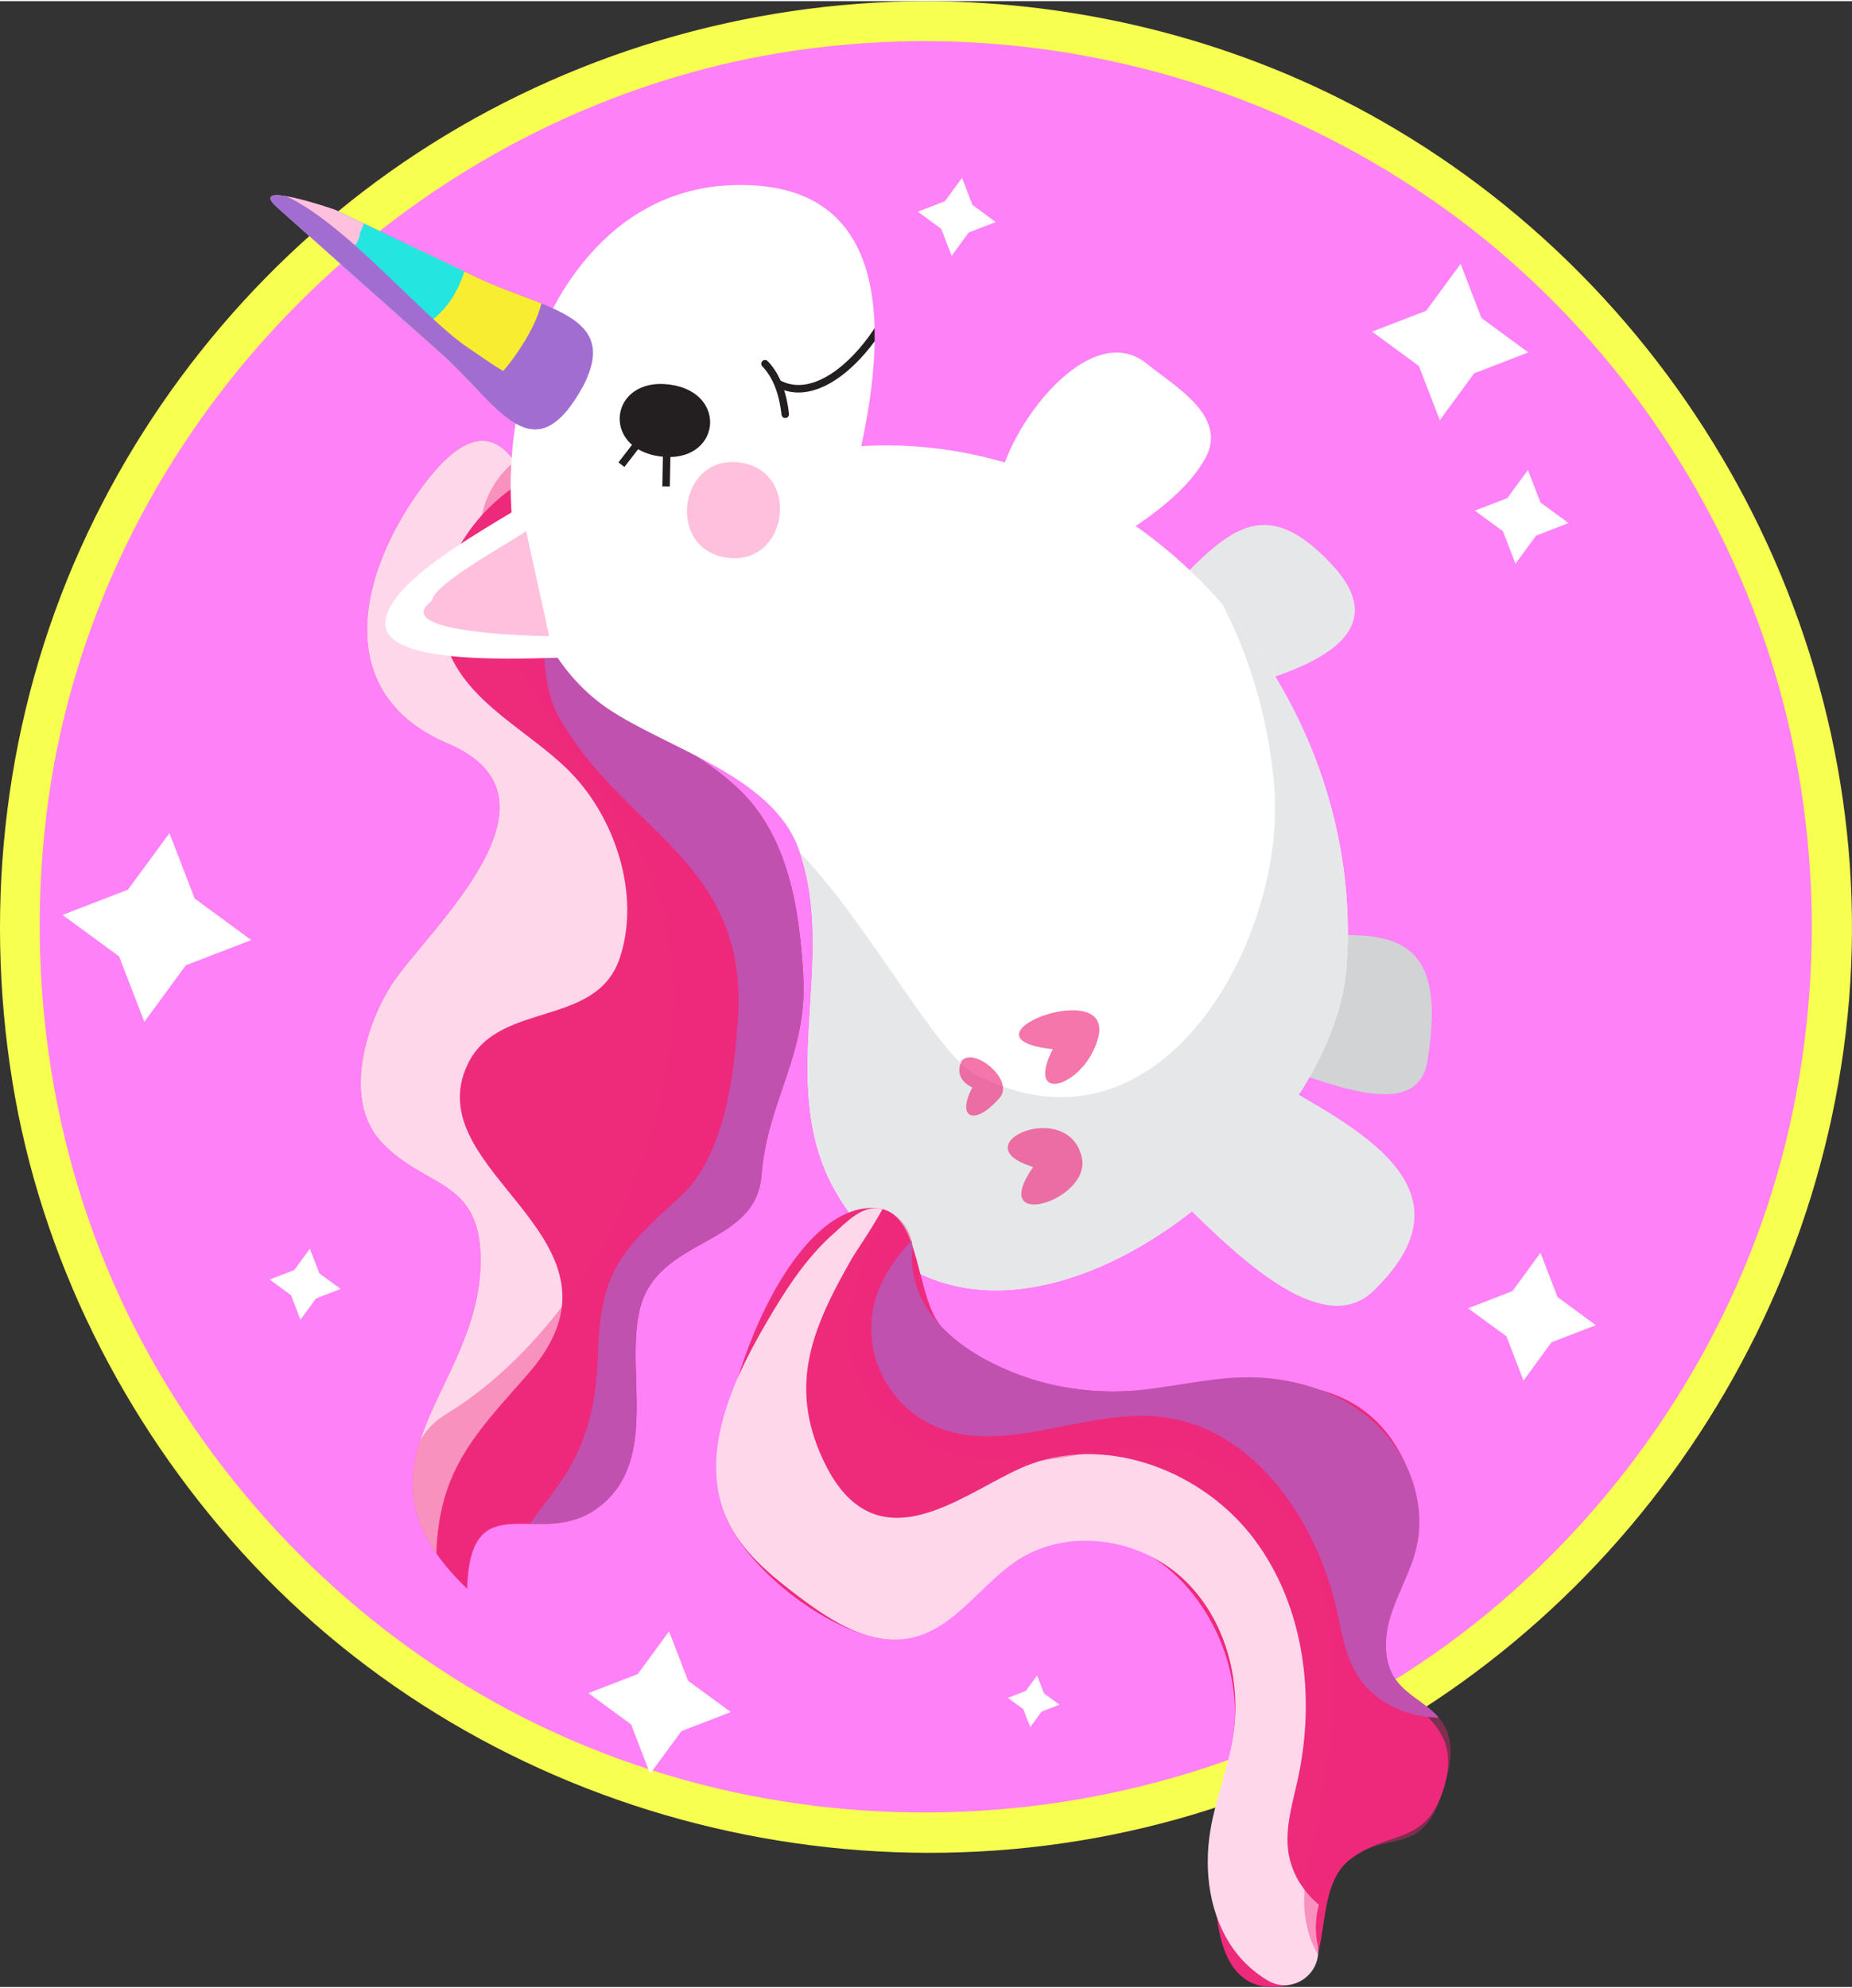 <svg xmlns="http://www.w3.org/2000/svg" xmlns:xlink="http://www.w3.org/1999/xlink" width="464" height="498" viewBox="0 0 463.894 497.316"><rect x="0" y="0" width="463.894" height="497.316" fill="#333333" stroke="none"/><style><![CDATA[.B{fill:#ee2a7b}.C{fill:#a26dd1}.D{clip-path:url(#F)}.E{fill:#e6e7e8}.F{fill:#ffc0dd}.G{clip-path:url(#L)}.H{clip-path:url(#D)}.I{stroke-miterlimit:10}.J{stroke-width:1.881}]]></style><circle cx="231.869" cy="231.989" r="226.989" fill="#fe81f7"/><path d="M231.87 10c45.375.138 89.49 13.977 126.828 39.755 36.13 24.944 64.36 61.124 80.245 102.002 16.63 42.802 19.28 90.408 8.136 134.895-10.764 42.97-34.852 81.794-67.767 111.303-68.38 61.305-170.925 72.964-251.807 30.015-38.86-20.635-70.785-52.934-91.616-91.615-21.695-40.287-29.72-86.9-24.318-132.206C22.263 114.457 90.2 39.132 177.207 16.78c17.862-4.6 36.235-6.725 54.662-6.78 6.447-.02 6.45-10.02 0-10-45.242.138-89.69 13.322-127.522 38.17-36.663 24.08-66.068 58.716-84.09 98.676-18.873 41.845-24.488 88.6-17.138 133.832 7.124 43.844 27.7 84.946 57.47 117.77 61.45 67.756 160.268 92.5 246.64 63.004 85.385-29.16 146.526-107.654 155.543-197.117C471.894 163.822 424.688 74.742 345.9 29.92 311.28 10.215 271.652.12 231.87 0c-6.45-.02-6.448 9.98-.001 10z" fill="#f7ff50"/><g transform="translate(-111.828 -230.301)"><path d="M418.813 403.044c15.64-3.996 44.643-12.295 26.712-31.545-18.032-19.45-27.367-7.4-43.53 9.348" class="E"/><path d="M431.004 497.116c10.07 2.184 35.666 15.214 38.374-1.34 5.35-33.1-9.256-33.845-38.278-29.995" fill="#d1d3d4"/><path d="M258.552 390.946c-7.776-1.45-36.686-2.606-37.103-13.784-.435-11.67 18.917-17.322 27.066-19.825" fill="#fff"/><path d="M215.514 354.845c-14.457 21.313-19.623 49.438 8.51 61.386 32.33 13.73-5.03 46.6-13.896 60.065-6.68 10.146-12.512 29.184-2.82 39.668 10.834 11.71 24.71 9.05 24.906 29.22.3 33.16-36.07 51.196-3.392 82.68.773-26.767 18.055-9.763 32.373-19.976 15.972-11.393 7.248-33.657 10.79-49.55 4.196-18.83 29.15-15.755 30.58-33.98 1.472-18.766 11.61-30.234 10.466-50.06-.958-16.57-3.663-35.04-16.465-46.968-14.45-13.472-32.133-16.583-40.472-36.497-7.606-18.158-12.4-77.51-40.578-35.99-7.248 10.684 7.075-10.426 0 0z" class="B"/><defs><path id="A" d="M215.514 354.845c-14.457 21.313-19.623 49.438 8.51 61.386 32.33 13.73-5.03 46.6-13.896 60.065-6.68 10.146-12.512 29.184-2.82 39.668 10.834 11.71 24.71 9.05 24.906 29.22.3 33.16-36.07 51.196-3.392 82.68.773-26.767 18.055-9.763 32.373-19.976 15.972-11.393 7.248-33.657 10.79-49.55 4.196-18.83 29.15-15.755 30.58-33.98 1.472-18.766 11.61-30.234 10.466-50.06-.958-16.57-3.663-35.04-16.465-46.968-14.45-13.472-32.133-16.583-40.472-36.497-7.606-18.158-12.4-77.51-40.578-35.99-7.248 10.684 7.075-10.426 0 0z"/></defs><clipPath id="B"><use xlink:href="#A"/></clipPath><g clip-path="url(#B)"><path d="M246.317 348.597c-13.645 6.626-25.53 21.834-23.78 37.7 2 18.13 21.026 25.634 32.273 37.222 11.198 11.546 17.478 30.63 12.286 46.347-5.847 17.7-30.323 10.635-38.045 26.517-13.41 27.577 44.878 43.68 15.014 77.73-12.958 14.78-22.275 23.806-22.943 44.923-.684 21.62 7.684 43.648 23.498 58.583-35.796-22.04-57.844-39.326-66.618-83.102-8.517-42.506-2.805-86.048 2.016-128.62 4.2-37.186 3.343-78.257 20.528-112.446 5.355-10.653 13.23-23.572 26.053-25.945 8.133-1.504 32.183 15.045 19.72 21.103-16.594 8.058 6.285-3.055 0 0z" fill="#ffd7eb"/><path d="M251.56 409.04c15.973 29.203 47.83 36.3 45.105 76.212-.974 14.274-3.32 34.294-14.56 44.548-14.232 12.97-19.867 18.3-20.477 38.715-.428 14.306-3.026 24.7-11.87 36.1-6.605 8.515-15.905 20.596-6.995 31.153 22.18 26.284 66.098-10.32 80.965-27.1 39.947-45.074 66.176-124.5 41.103-182.965-8.79-20.495-44.53-60.317-68.753-57.87-8.81.887-29.237-5.63-35.88-2.213-12.94 6.657-14.762 32.2-8.638 43.418 3.133 5.73-5.706-10.443 0 0z" class="C"/><path d="M223.507 584.193c43.342-26.31 74.517-100.384 45.77-145.46-12.15-19.046-59.618-74.628-24.85-95.817 28.957-17.666 52.396 43.677 62.45 57.633 9.855 13.668 19.175 20.996 20.48 39.108 1.198 16.623-1.67 33.56-5.338 49.71-3.824 16.837-8.304 33.762-13.695 50.168-6.8 20.688-20.366 37.86-27.324 58.39-4.374 12.903-7.955 29.737-22.165 35.418-13.42 5.364-27.968.795-41.585 6.136-9.543 3.742-7.84-1.838-5.09-9.848 4.89-14.216-4.08-36.072 11.347-45.435 7.62-4.626-15.563 9.445 0 0z" opacity=".4" class="B"/></g><path d="M294.07 276.444c-57.35 3.057-72.51 102.275-29.95 131.058 14.623 9.89 41.02 16.767 47.672 34.91 10.353 28.234-6.476 59.938 10 87.13 36.435 60.096 123.508-7.674 127.313-57.347 5.205-67.962-50.85-134.556-121.54-130.46 6.53-30.36 7.37-67.468-33.507-65.292-39.21 2.1 39.215-2.088 0 0z" fill="#fff"/><defs><path id="C" d="M294.07 276.444c-57.35 3.057-72.51 102.275-29.95 131.058 14.623 9.89 41.02 16.767 47.672 34.91 10.353 28.234-6.476 59.938 10 87.13 36.435 60.096 123.508-7.674 127.313-57.347 5.205-67.962-50.85-134.556-121.54-130.46 6.53-30.36 7.37-67.468-33.507-65.292-39.21 2.1 39.215-2.088 0 0z"/></defs><clipPath id="D"><use xlink:href="#C"/></clipPath><path d="M355.842 498.885c46.356 24.69 78.355-33.666 75.164-71.946-1.97-23.63-10.9-47.623-26.433-65.712-6.31-7.346-22.4-13.798-19.563-24.176 2.573-9.408 11.86-16.312 21.242-17.75 44.557-6.823 93.488 57.322 114.49 89.16 30.503 46.242 41.59 103.977 12.37 153.634-27.93 47.463-61.99 61.753-115.62 60.793-50.425-.903-102.037-32.125-131.65-73.04-16.832-23.257-23.396-86.226-3.46-111.567 22.422-28.504 58.296 52.525 73.46 60.604 21.46 11.43-25.147-13.398 0 0z" class="E H"/><path d="M370.623 522.257c-11.558 16.517 14.506 8.372 12.203-2.274-3.3-15.252-30.714-3.297-12.203 2.274zm-15.247-19.887c-4.1 7.7.626 9.817 6.877 2.52 3.822-4.462-6.733-12.972-9.63-9.103-1.178 2.862-.26 5.056 2.752 6.582zm20.15-9.6c-7.234 14.207 8.182 9.306 11.38-2.888 4.12-15.7-37.004.034-11.38 2.888z" opacity=".64" class="B H"/><path d="M331.806 532.604c-24.92-2.745-45.716 60.838-37.812 78.023 5.824 12.67 22.786 25.787 36.097 29.224 17.07 4.407 25.06-11.96 37.364-19.57 29.8-18.423 57.736 16.396 53.22 44.678-1.66 10.392-15.292 69.896 14.987 61.926 10.784-2.84 4.373-23.592 14.296-31.202 9.56-7.332 18.773-3.51 23.254-17.086 6.73-20.384-13.96-19.313-14.25-36.128-.27-15.48 12.34-25.713 6.453-42.084-13.243-36.83-52.87-19.812-80.574-22.14-13.073-1.098-27.375-6.008-36.773-15.534-7.2-7.298-5.146-28.767-16.26-30.108-4.362-.48.194.024 0 0z" class="B"/><path d="M402.754 526.24c10.1 8.438 37.828 41.802 53.096 27.06 28.15-27.18-8.312-42.6-28.674-54.88" class="E"/><path d="M361.682 354.122c.35-14.528 22.55-45.35 37.53-32.928 6.253 5.18 20.334 12.884 14.604 23.45-5.422 9.997-18.183 17.846-27.658 23.405M249 352.58c-8.96 6.632-38.804 20.945-40.6 32.742-1.98 12.928 41.93 8.992 49.844 9.3L249 352.58z" fill="#fff"/><path d="M243.614 363c-4.175 3.1-22.848 12.876-23.64 17.497-11.15 8.243 26.797 8.755 29.423 8.857L243.614 363z" class="F"/><defs><path id="E" d="M181.36 282.027l41.07 36.6c13.738 12.243 22.403 29.727 34.34 9.983 11.947-19.758-8.286-20.894-25.363-29.04l-35.8-17.076c.016.008-22.404-7.735-14.248-.47z"/></defs><clipPath id="F"><use xlink:href="#E"/></clipPath><path d="M181.36 282.027l41.07 36.6c13.738 12.243 22.403 29.727 34.34 9.983 11.947-19.758-8.286-20.894-25.363-29.04l-35.8-17.076c.016.008-22.404-7.735-14.248-.47z" class="C D"/><path d="M240.315 319.845c10.144-13.98 11.73-26.1-3.24-35.057-19.203-11.503-17.733-5.167-26.567 11.257-8.614 16.016-15 17.943 1.447 29.322 11.41 7.9 19.824 6.238 28.36-5.522 4.533-6.247-2.31 3.184 0 0z" fill="#f9ed32" class="D"/><path d="M223.522 306.804c6.64-8.002 9.967-25.612-2.686-29.81-7.37-2.43-14.898-4.168-22.586-5.22-.833 9.203-4.425 18.135-10.196 25.352-3.225 4.05 9.495 14.994 12.1 17.463 6.177 5.852 18.493-1.918 23.367-7.785 4.535-5.465-2.647 3.187 0 0z" fill="#25e5e0" class="D"/><path d="M201.182 290.103c10.373-20.722-5.792-20.467-21.592-25.845-.56 5.186-9.35 20.928-6.288 25.035 6.117 8.272 23.997 15.633 27.88.8 2.465-4.926-1.06 4.048 0 0z" class="D F"/><defs><path id="G" d="M181.36 282.027l41.07 36.6c13.738 12.243 22.403 29.727 34.34 9.983 11.947-19.758-8.286-20.894-25.363-29.04l-35.8-17.076c.016.008-22.404-7.735-14.248-.47z"/></defs><clipPath id="H"><use xlink:href="#G"/></clipPath><path clip-path="url(#H)" d="M229.28 317.24c5.67 3.75 11.516 8.6 18.62 9.208 5.91.498 13.562-4.928 18.86-1.356 8.153 5.5-8.625 21.463-15.66 20.3-27.418-4.518-82.004-31.796-74.405-68.366 16.453 1.98 39.397 31.49 52.585 40.214 9.3 6.153-9.072-6 0 0z" class="C"/><g fill="none" stroke="#231f20" class="I J"><path d="M308.52 333.757c-.493-4.48-1.852-9.335-5.072-12.647" stroke-linecap="round" stroke-linejoin="round"/><path d="M267.486 346.388l6.274-8.13m4.907 13.582l.242-12.494"/></g><path d="M279.566 326.32c15.015 1.994 12.62 19.994-2.392 18-15.008-1.995-12.62-19.996 2.392-18 6.655.884-6.654-.884 0 0z" fill="#231f20"/><defs><path id="I" d="M294.07 276.444c-57.35 3.057-72.51 102.275-29.95 131.058 14.623 9.89 41.02 16.767 47.672 34.91 10.353 28.234-6.476 59.938 10 87.13 36.435 60.096 123.508-7.674 127.313-57.347 5.205-67.962-50.85-134.556-121.54-130.46 6.53-30.36 7.37-67.468-33.507-65.292-39.21 2.1 39.215-2.088 0 0z"/></defs><clipPath id="J"><use xlink:href="#I"/></clipPath><path clip-path="url(#J)" d="M306.858 326.14c15.8 8.267 37.135-27.774 28.277-32.12" fill="none" stroke="#231f20" class="I J"/><path d="M297.14 345.846c15.382 2.046 12.214 25.89-3.168 23.845-15.39-2.045-12.22-25.9 3.168-23.845 6.584.876-6.586-.875 0 0z" class="F"/><defs><path id="K" d="M331.806 532.604c-4.36-.48-8.15 3.676-11.198 6.365-7.27 6.417-12.56 14.92-17.37 23.238-8.563 14.807-16.392 32.88-9.244 48.42 3.69 8.03 10.824 13.862 17.87 19.194 8.252 6.247 18.084 12.53 28.204 10.37 11.16-2.382 17.682-13.906 27.39-19.9 12.377-7.65 29.632-4.994 40.392 4.804s15.122 25.506 12.827 39.874c-1.26 7.884-4.313 15.39-5.646 23.257-1.756 10.372-.25 21.64 5.94 30.147 2.21 3.037 5.082 5.63 8.322 7.574 6.29 3.775 14.002-1.792 12.546-8.984-.58-2.88-.594-5.87.036-8.743 1.63-7.445 7.5-13.797 14.803-16 3.378-1.022 7.1-1.244 10.045-3.18 3.498-2.283 5.183-6.465 6.492-10.434 1.806-5.468 3.203-11.783.254-16.73-2.844-4.77-8.906-6.767-12.092-11.313-3.328-4.748-2.79-11.233-.94-16.724s4.853-10.595 6.18-16.235c2.683-11.43-2.217-23.893-10.98-31.7s-20.86-11.248-32.594-10.948c-9.83.253-19.458 2.936-29.275 3.446-11.893.62-23.94-2.04-34.472-7.6-6.125-3.24-11.865-7.575-15.492-13.478-2.594-4.213-3.968-9.32-3.5-14.195.435-4.58-3.386-9.495-7.906-10.422a8.02 8.02 0 0 0-.588-.092z"/></defs><clipPath id="L"><use xlink:href="#K"/></clipPath><path d="M314.717 586.176c.71 3.146 1.843 6.405 3.468 9.81 1.913 4.018 4.395 7.88 7.917 10.602 13.616 10.53 31.25-5.335 43.978-9.95 19.792-7.172 43.23 1.98 55.88 18.805s15.436 39.668 10.93 60.23c-1.276 5.806-3.098 11.668-2.425 17.576 1.157 10.173 10.664 18.702 20.904 18.763 4.67.023 9.743-1.412 13.764.97 2.113 1.25 3.557 3.393 4.575 5.626 5.752 12.596-.484 27.448-8.727 38.574-4.35 5.874-9.488 11.472-16.156 14.468-12.444 5.592-26.96.96-39.4-4.654-41.977-18.936-78.9-48.97-105.904-86.27-20.348-28.1-35.333-64.73-22.825-97.092 4.06-10.506 39.092-69.8 53.073-67.58 11.025 1.75-6.337 25.24-8.533 29.085-8.064 14.11-13.82 26.428-10.52 41.037z" fill="#ffd7eb" class="G"/><path d="M330.167 565.003c.734 9.185 6.643 17.784 14.954 21.764 17.518 8.387 38.1-4.06 57.404-1.928 23.21 2.56 39.043 25.716 44.165 48.504 1.248 5.552 2.122 11.356 5.126 16.196 5.744 9.252 18.4 12.554 28.9 9.632 10.492-2.928 18.924-10.925 25.033-19.942 4.393-6.49 7.86-13.795 8.66-21.588 1.266-12.414-4.48-24.743-12.84-34.013-8.365-9.264-19.157-15.94-29.913-22.27a955.3 955.3 0 0 0-97.751-50.204c-.954-.424-1.944-.854-3-.854-2.7 0-4.5 2.7-5.932 5.002-10.366 16.7-36.644 26.758-34.814 49.7z" class="C G"/><path d="M438.986 711.42c-1.555-8.358.875-16.87 2.7-25.178 2.302-10.465 3.672-21.137 4.1-31.844.667-17.134-1.826-35.913-14.11-47.877-4.28-4.165-9.512-7.238-14.97-9.655-5.7-2.526-11.785-4.388-18.018-4.59-6.7-.214-13.287 1.484-19.89 2.593-10.027 1.68-20.5 1.978-30.185-1.116s-18.495-9.955-22.2-19.423c-5.506-14.114 1.2-29.94 9.254-42.774 2.48-3.957 5.247-7.962 9.29-10.293 4.452-2.567 9.837-2.764 14.978-2.894 14.123-.36 28.816-.6 41.67 5.265 10.144 4.638 18.334 12.765 28.3 17.794 7.42 3.745 15.635 5.68 23.13 9.27 16.883 8.09 28.9 24.13 35.994 41.46s9.83 36.074 12.507 54.604c1.02 7.063 2.04 14.207 1.33 21.302-1.108 11.048-6.322 21.205-11.438 31.06-3.88 7.467-7.96 15.182-14.634 20.306-12.98 9.962-33.974 12.57-37.795-8z" opacity=".4" class="B G"/></g><path d="M42.446 208.353l6.327 16.392 14.168 10.387-16.4 6.324-10.387 14.168-6.327-16.4-14.165-10.385 16.386-6.326zM385.87 313.455l4.282 11.094 9.588 7.03-11.1 4.278-7.03 9.6-4.277-11.092-9.6-7.026 11.093-4.282zm-218.283 94.8l4.773 12.372 10.697 7.837-12.373 4.775-7.837 10.692-4.775-12.368-10.693-7.84 12.37-4.773zM365.853 65.792l5.237 13.576 11.735 8.603-13.575 5.24-8.6 11.738-5.244-13.577-11.734-8.603 13.573-5.24zm16.867 51.622l3.146 8.14 7.036 5.155-8.138 3.144-5.164 7.038-3.14-8.14-7.037-5.16 8.14-3.14zM77.612 312.43l2.382 6.17 5.334 3.9-6.17 2.383-3.9 5.335-2.383-6.172-5.337-3.9 6.174-2.382zm163.36-268.173l2.6 6.767 5.85 4.3-6.767 2.613-4.288 5.85-2.613-6.766-5.85-4.3 6.77-2.614zm18.805 375.04l1.73 4.484 3.878 2.84-4.485 1.73-2.842 3.877-1.73-4.484-3.88-2.843 4.5-1.727z" fill="#fff"/></svg>